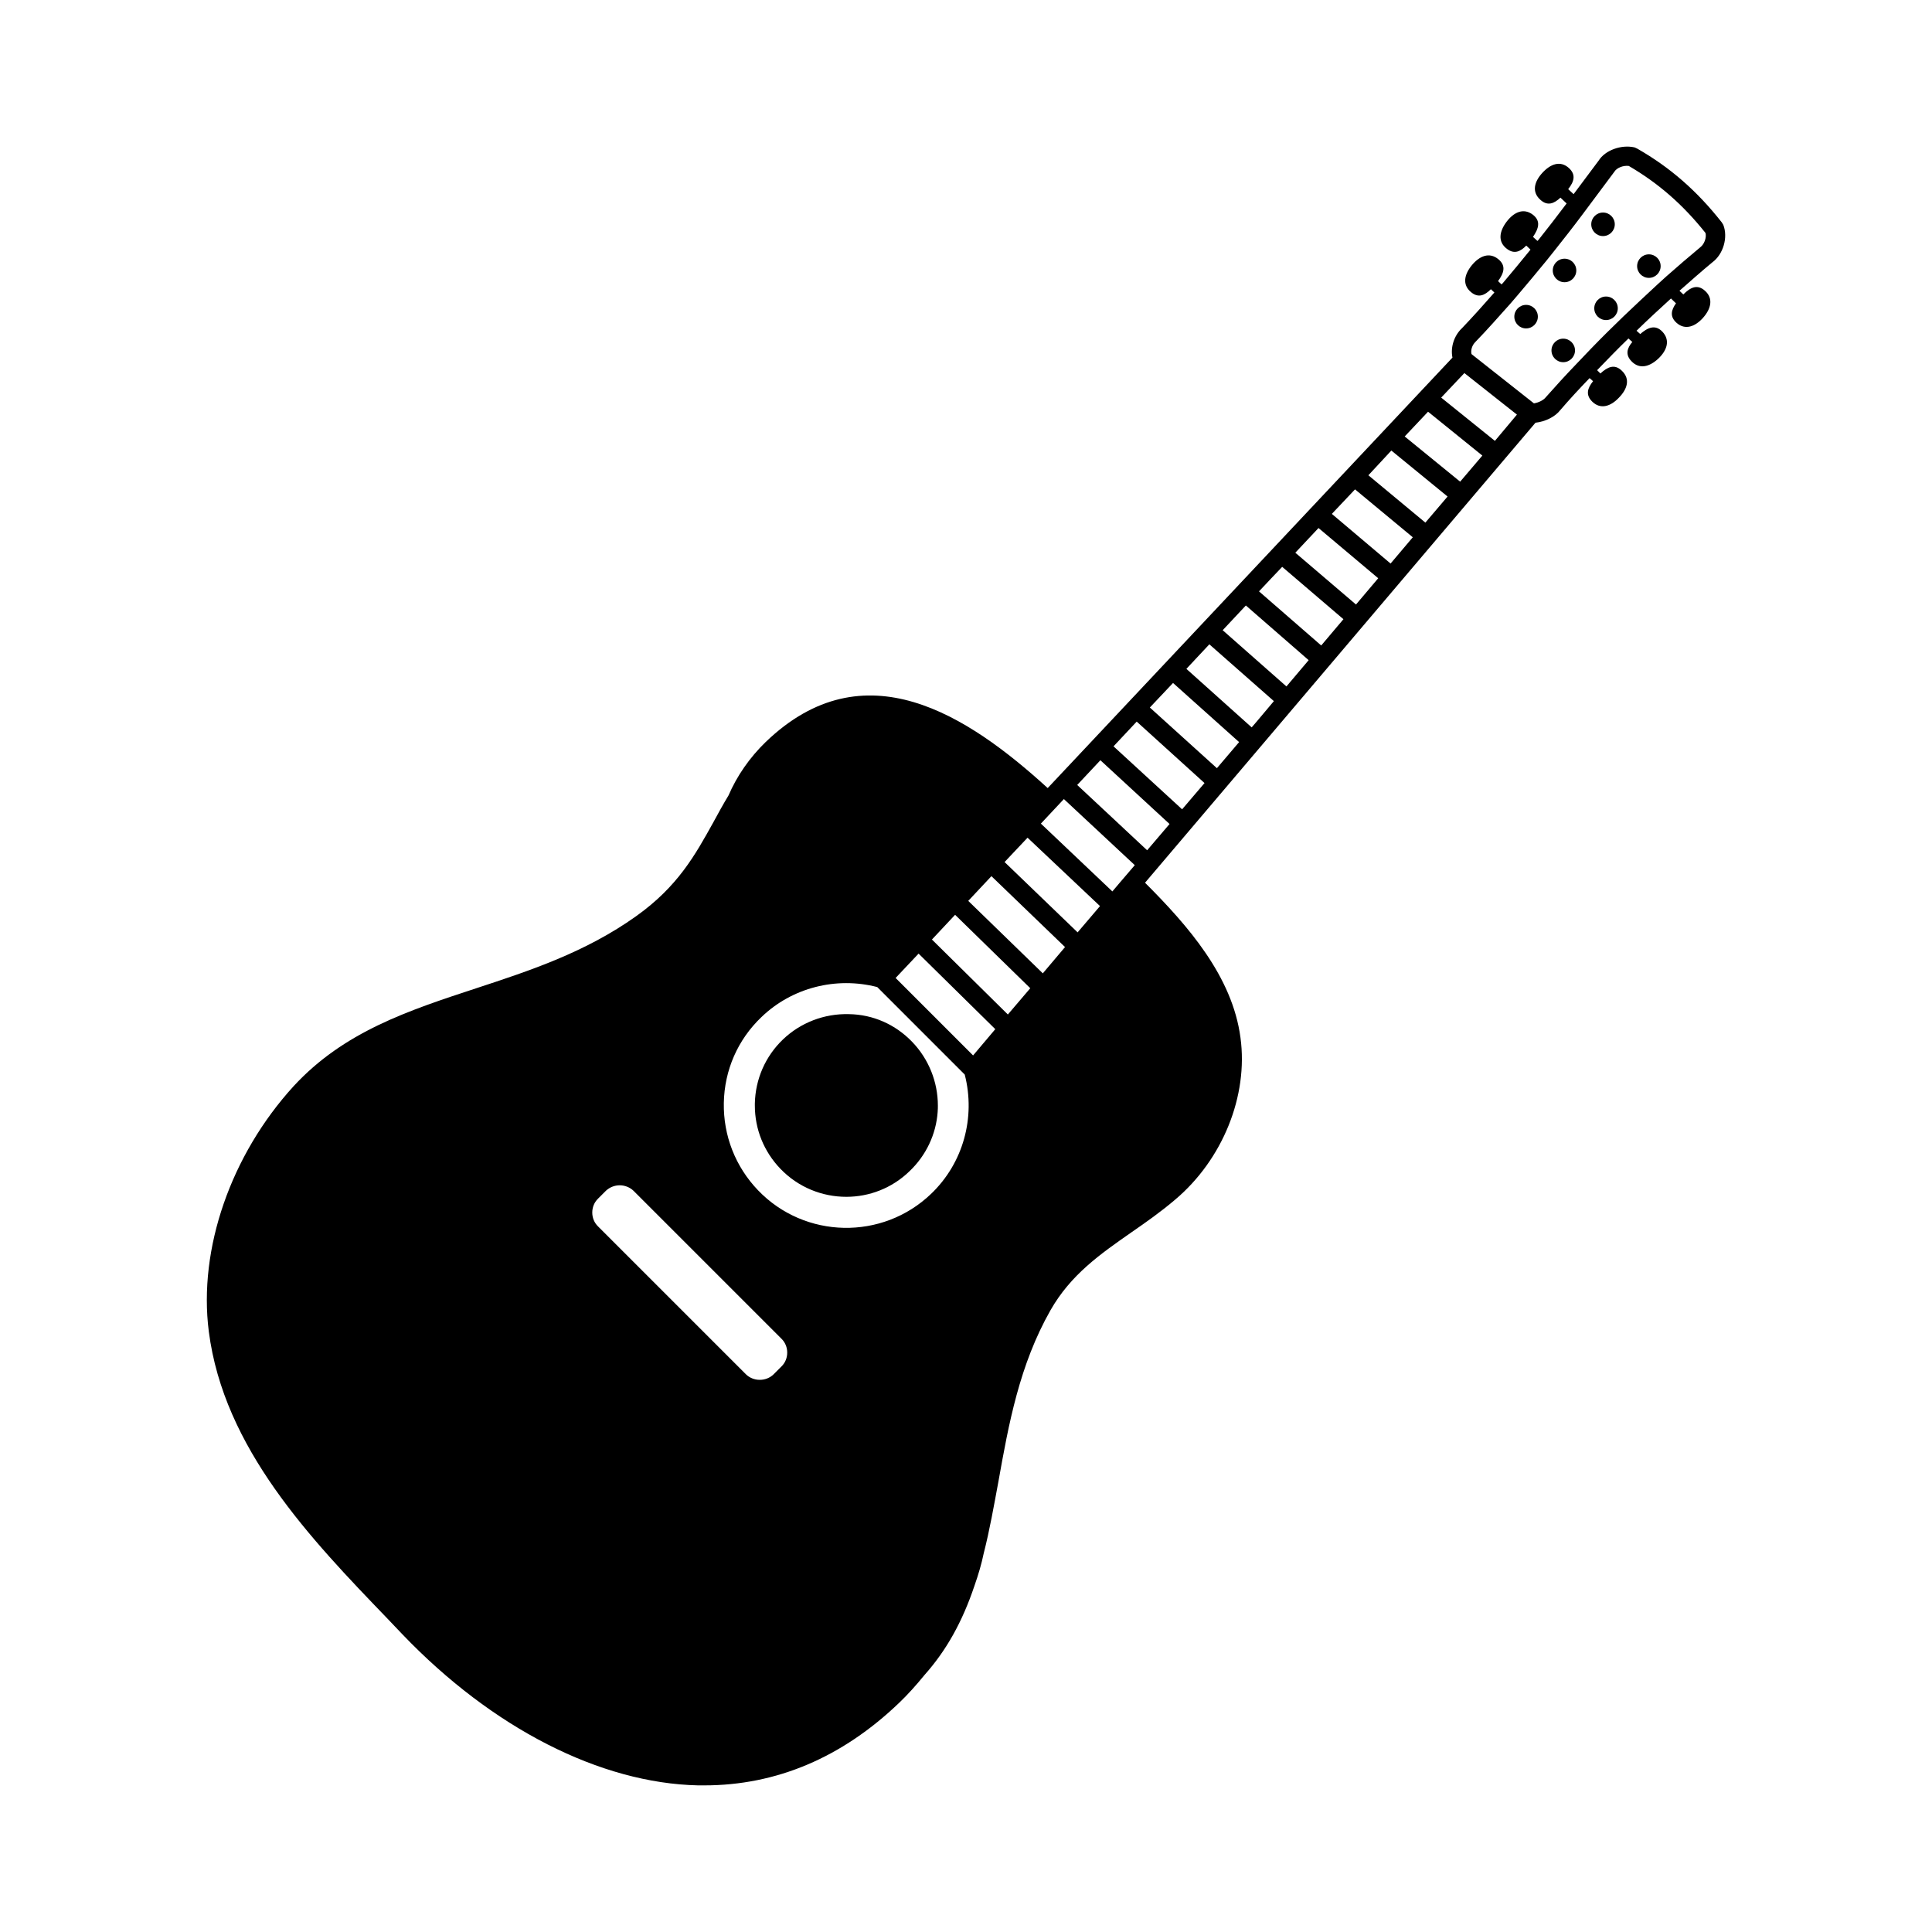 <svg xmlns="http://www.w3.org/2000/svg" xmlns:xlink="http://www.w3.org/1999/xlink" version="1.1" x="0px" y="0px" viewBox="0 0 100 100" enable-background="new 0 0 100 100" xml:space="preserve"><g><path fill="#000000" d="M43.806,61.947c1.18,0,2.359-0.441,3.269-1.324c0.855-0.811,1.378-1.908,1.459-3.078v-0.02   c0.01-0.099,0.01-0.197,0.01-0.297c0-1.234-0.478-2.413-1.324-3.295c-0.873-0.91-2.035-1.423-3.277-1.441   c-1.279-0.036-2.513,0.441-3.422,1.314s-1.423,2.053-1.45,3.314v0.099c0,1.233,0.469,2.387,1.323,3.277   C41.32,61.461,42.563,61.947,43.806,61.947z"></path><path fill="#000000" d="M20.046,83.77l0.79,0.83c4.65,4.851,10.23,7.7,15.3,7.811h0.311c3.739,0,7.14-1.44,10.1-4.28   c0.44-0.42,0.87-0.9,1.311-1.44c1.13-1.27,1.949-2.739,2.579-4.609c0.211-0.601,0.37-1.15,0.48-1.681   c0.31-1.21,0.53-2.479,0.76-3.71c0.53-2.979,1.09-6.05,2.7-8.88c1.05-1.84,2.57-2.899,4.19-4.029   c0.739-0.511,1.51-1.051,2.25-1.681c2.47-2.08,3.8-5.38,3.39-8.39c-0.42-3.18-2.72-5.8-4.94-8.021L65.796,38l13.68-16.12   c0.521-0.06,1.021-0.31,1.29-0.66c0.48-0.56,0.99-1.11,1.511-1.649l0.18,0.159c-0.29,0.36-0.4,0.71-0.04,1.061   c0.43,0.42,0.96,0.24,1.38-0.21c0.43-0.44,0.601-0.96,0.15-1.391c-0.38-0.369-0.74-0.199-1.11,0.141l-0.17-0.17l0.02-0.021   c0.521-0.54,1.051-1.09,1.601-1.62l0.2,0.181c-0.271,0.319-0.37,0.649-0.051,0.989c0.421,0.45,0.95,0.29,1.4-0.13   c0.44-0.42,0.63-0.939,0.21-1.39c-0.37-0.39-0.76-0.22-1.149,0.12l-0.19-0.17l0.01-0.011c0.58-0.569,1.17-1.109,1.771-1.659   l0.26,0.25c-0.25,0.35-0.33,0.689,0.03,1.01c0.449,0.399,0.97,0.189,1.37-0.26c0.409-0.46,0.55-1,0.1-1.4   c-0.4-0.36-0.76-0.17-1.12,0.19l-0.2-0.19c0.57-0.5,1.141-1.01,1.7-1.47c0.57-0.42,0.82-1.29,0.57-1.94l-0.08-0.13   c-1.28-1.63-2.681-2.85-4.38-3.82l-0.13-0.06c-0.7-0.16-1.53,0.15-1.86,0.68l-1.3,1.74l-0.28-0.26c0.3-0.38,0.42-0.74,0.04-1.09   c-0.45-0.41-0.96-0.21-1.38,0.25c-0.41,0.449-0.561,0.979-0.101,1.39c0.37,0.34,0.71,0.2,1.04-0.11l0.32,0.301   c-0.479,0.64-0.97,1.27-1.46,1.89l-0.05,0.05l-0.23-0.21c0.29-0.43,0.42-0.82-0.01-1.15c-0.49-0.369-0.99-0.119-1.36,0.37   c-0.369,0.49-0.47,1.03,0.021,1.4c0.38,0.29,0.7,0.14,1-0.17l0.22,0.21c-0.47,0.58-0.95,1.16-1.43,1.729l-0.07,0.07l-0.18-0.17   c0.3-0.41,0.43-0.79,0.02-1.13c-0.47-0.39-0.979-0.17-1.37,0.3c-0.39,0.47-0.52,1.01-0.05,1.4c0.38,0.319,0.71,0.17,1.03-0.15   l0.18,0.17c-0.55,0.63-1.109,1.25-1.67,1.84c-0.42,0.391-0.609,1-0.5,1.53l-20.95,22.28c-4.159-3.79-9.5-7.28-14.59-2.391   c-0.84,0.811-1.5,1.771-1.93,2.771c-0.28,0.46-0.53,0.92-0.78,1.38c-0.95,1.71-1.84,3.33-4,4.87c-2.62,1.87-5.5,2.82-8.27,3.729   c-3.53,1.16-6.86,2.25-9.46,5.07c-3.25,3.561-4.94,8.42-4.391,12.7C11.586,74.97,16.076,79.649,20.046,83.77z M76.376,17.689   c0.62-0.64,1.2-1.3,1.79-1.96l0.37-0.43c0.51-0.6,1.01-1.2,1.51-1.81l0.36-0.45c0.51-0.641,1.02-1.29,1.52-1.96l1.641-2.2   c0.109-0.18,0.439-0.33,0.739-0.29c1.54,0.9,2.801,2,3.971,3.47c0.06,0.24-0.061,0.58-0.271,0.74c-0.58,0.48-1.17,0.99-1.76,1.51   l-0.44,0.4c-0.6,0.55-1.189,1.11-1.79,1.68l-0.409,0.4c-0.561,0.54-1.11,1.1-1.641,1.66l-0.39,0.409   c-0.54,0.561-1.061,1.131-1.59,1.73c-0.101,0.12-0.34,0.25-0.59,0.29l-3.23-2.55C76.116,18.14,76.186,17.87,76.376,17.689z    M75.796,19.31l2.72,2.15l-1.14,1.36l-2.78-2.24L75.796,19.31z M73.916,21.31l2.81,2.271l-1.149,1.35l-2.87-2.34L73.916,21.31z    M72.016,23.32l2.91,2.38l-1.149,1.35l-2.95-2.45L72.016,23.32z M70.136,25.33l2.99,2.479l-1.15,1.36l-3.04-2.57L70.136,25.33z    M68.246,27.33l3.09,2.6l-1.15,1.36l-3.14-2.681L68.246,27.33z M65.776,29.96l0.59-0.62l3.17,2.71l-1.15,1.36l-3.22-2.801   L65.776,29.96z M64.486,31.34l3.25,2.83l-1.15,1.36l-3.3-2.91L64.486,31.34z M62.596,33.35l3.34,2.94l-0.899,1.069l-0.25,0.29   l-3.38-3.029L62.596,33.35z M60.716,35.35l3.42,3.061l-1.149,1.35l-3.471-3.14L60.716,35.35z M58.836,37.35l3.51,3.181l-1.16,1.359   l-3.55-3.26L58.836,37.35z M56.956,39.35l3.58,3.3l-1.16,1.36l-3.62-3.38L56.956,39.35z M55.066,41.359l3.67,3.421l-0.83,0.97   l-0.33,0.39l-3.7-3.51L55.066,41.359z M53.186,43.359l3.75,3.54l-1.159,1.36l-3.78-3.64L53.186,43.359z M51.316,45.35l3.81,3.67   l-1.15,1.36l-3.859-3.75L51.316,45.35z M49.436,47.35l3.891,3.8l-1.16,1.36l-3.93-3.88L49.436,47.35z M47.546,49.359l3.97,3.91   l-1.149,1.36l-4.01-4.01L47.546,49.359z M39.416,52.64c1.58-1.52,3.86-2.1,5.99-1.55l4.529,4.53c0.57,2.22-0.079,4.58-1.739,6.17   c-2.521,2.42-6.54,2.34-8.96-0.181c-1.17-1.22-1.801-2.829-1.771-4.52C37.496,55.39,38.186,53.81,39.416,52.64z M30.946,62.05   l0.42-0.42c0.18-0.17,0.439-0.28,0.71-0.28c0.27,0,0.53,0.11,0.71,0.28l7.67,7.67c0.19,0.19,0.29,0.44,0.29,0.71   c0,0.271-0.1,0.521-0.29,0.71l-0.42,0.42c-0.19,0.181-0.44,0.28-0.71,0.28c-0.271,0-0.521-0.1-0.71-0.28l-7.67-7.67   c-0.19-0.189-0.29-0.439-0.29-0.71C30.656,62.49,30.756,62.24,30.946,62.05z"></path><circle fill="#000000" cx="78.99" cy="16.39" r="0.609"></circle><circle fill="#000000" cx="80.98" cy="13.999" r="0.609"></circle><circle fill="#000000" cx="82.972" cy="11.61" r="0.609"></circle><circle fill="#000000" cx="85.346" cy="13.774" r="0.609"></circle><circle fill="#000000" cx="83.128" cy="15.957" r="0.609"></circle><circle fill="#000000" cx="80.913" cy="18.138" r="0.609"></circle></g></svg>